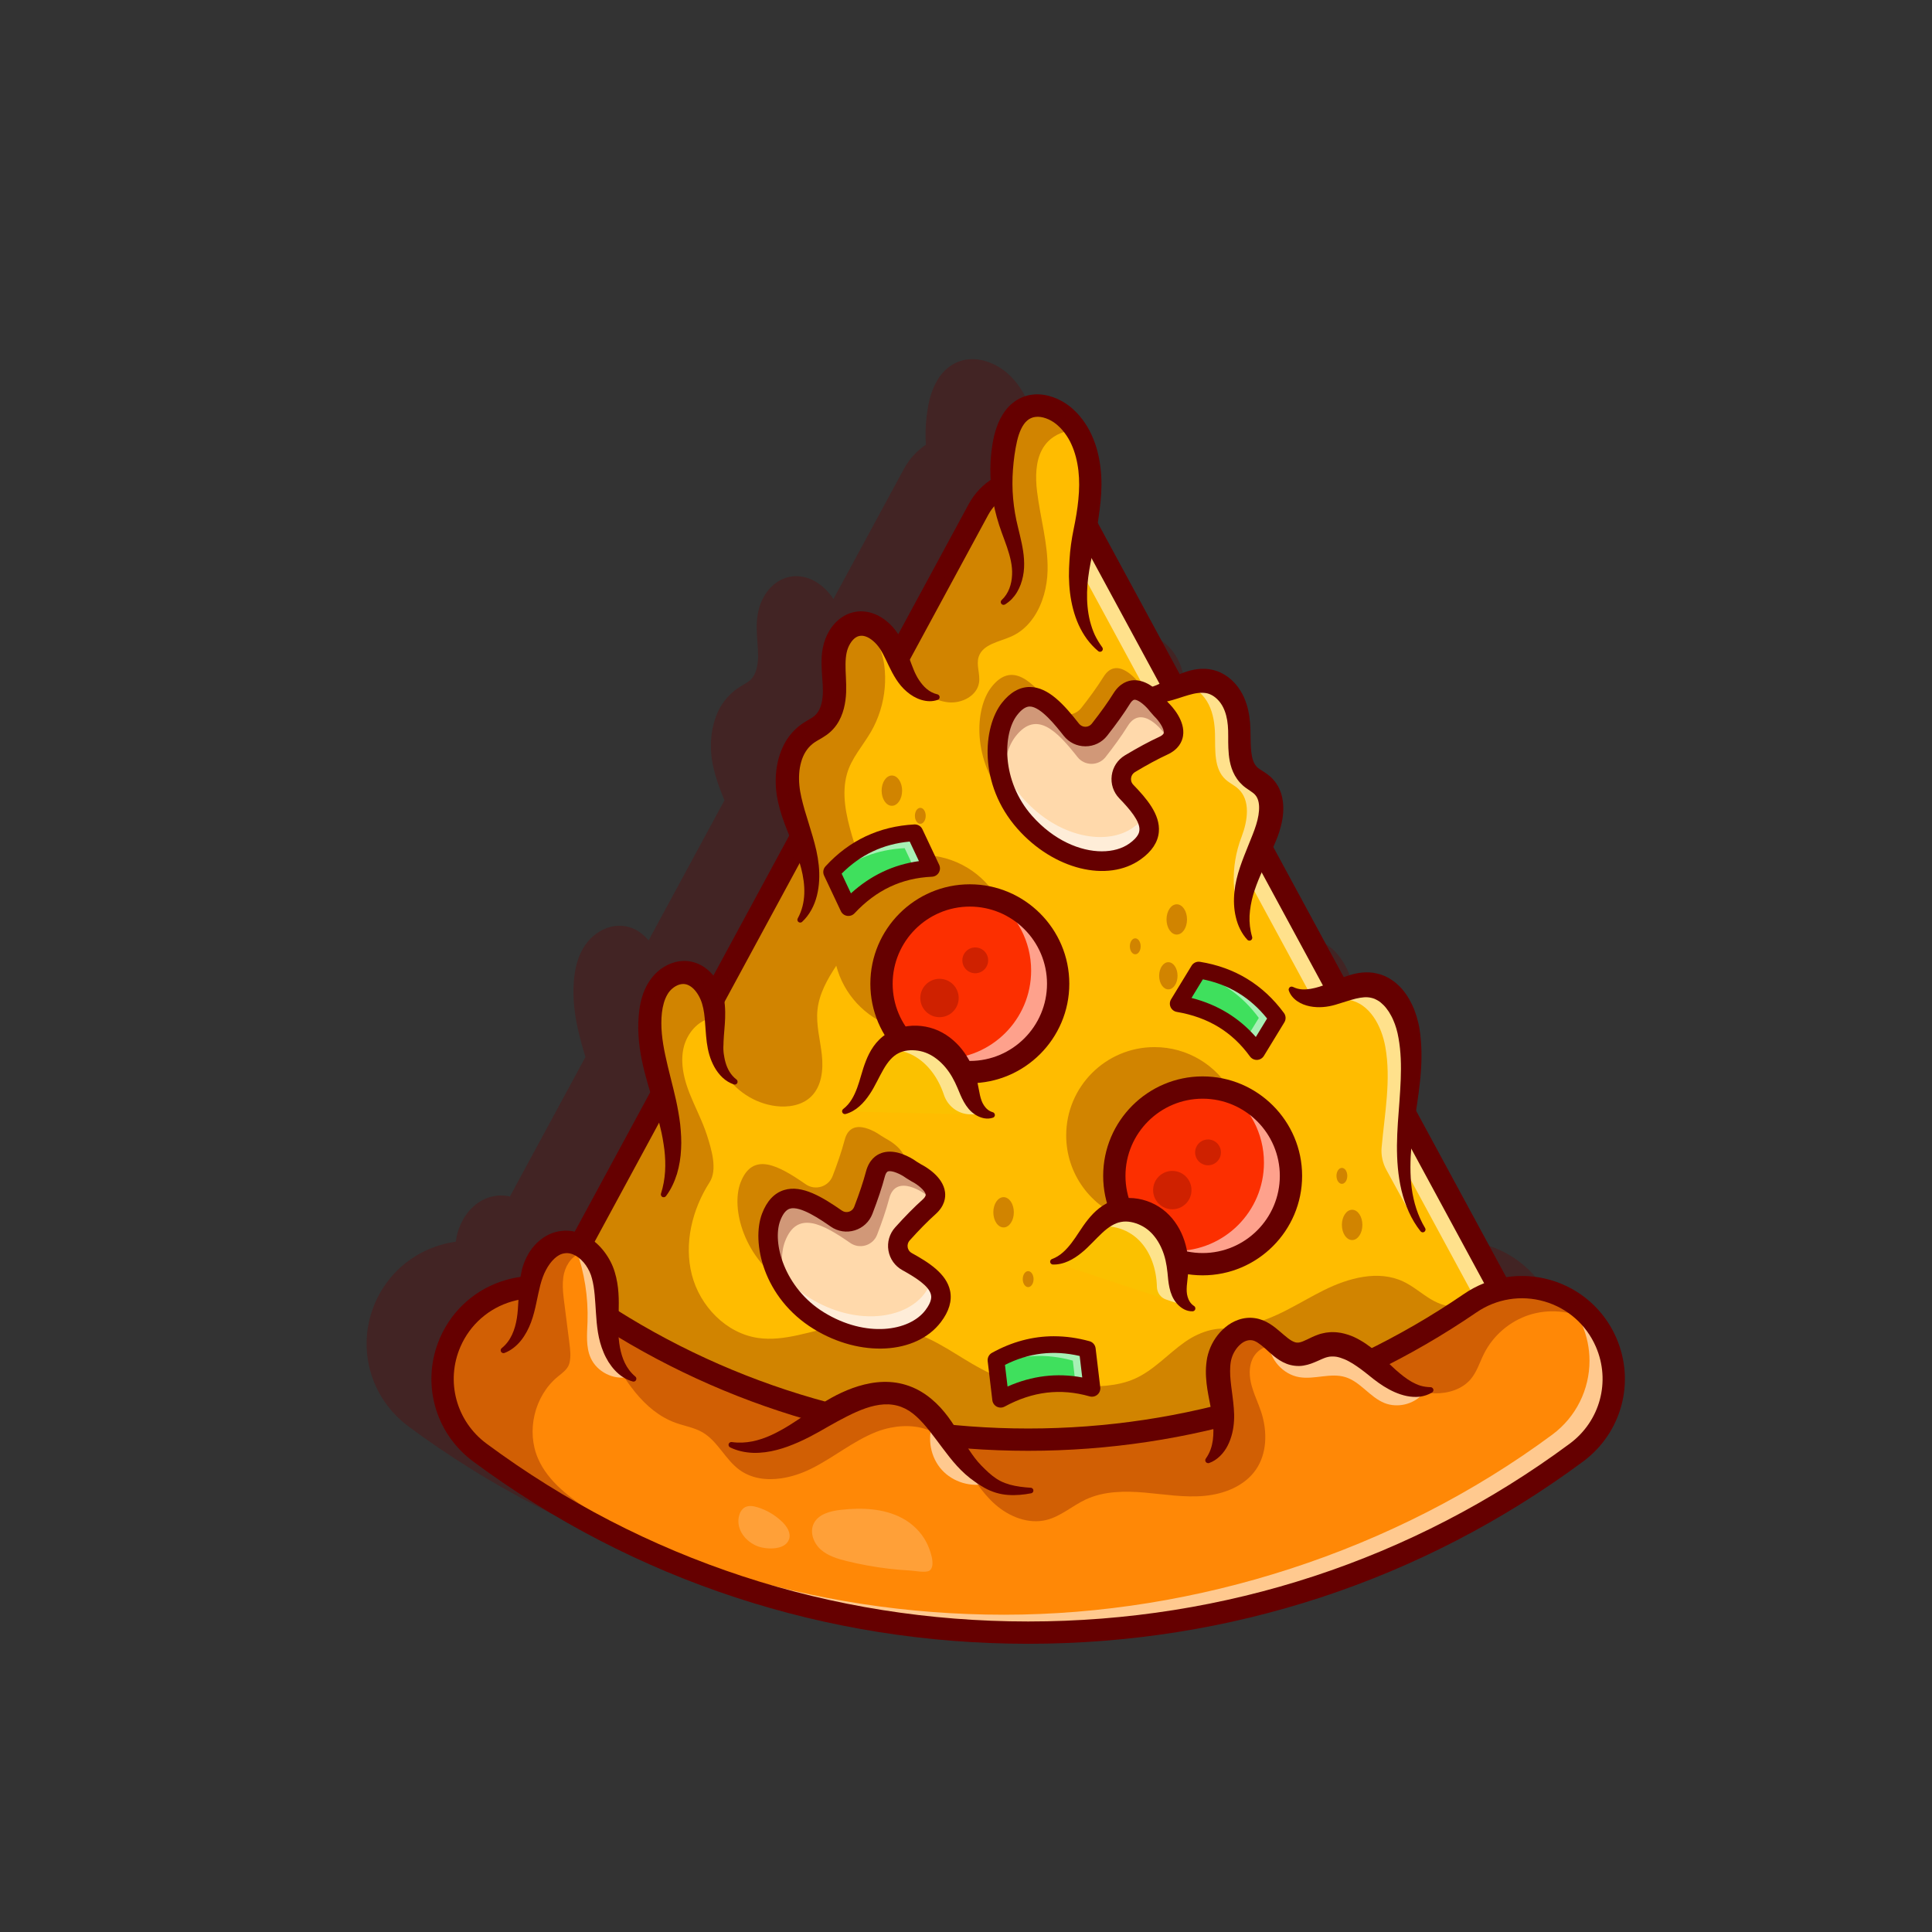 <?xml version="1.0" encoding="UTF-8"?>
<svg xmlns="http://www.w3.org/2000/svg" version="1.1" viewBox="0 0 4000 4000">
  <rect x="0" y="0" width="4000" height="4000" fill="#333333" stroke="none"/>
  <defs>
    <style>
      .cls-1 {
        fill: #ffd9ab;
      }

      .cls-2 {
        fill: #650000;
      }

      .cls-3 {
        opacity: .3;
      }

      .cls-4 {
        fill: #3fe05d;
      }

      .cls-5 {
        fill: #fff;
      }

      .cls-6 {
        fill: #fbc100;
      }

      .cls-7 {
        opacity: .55;
      }

      .cls-8 {
        fill: #02daff;
      }

      .cls-9 {
        fill: #fefefd;
      }

      .cls-10 {
        opacity: .2;
      }

      .cls-11 {
        display: none;
      }

      .cls-12 {
        fill: #ff8806;
      }

      .cls-13 {
        fill: #fc2f00;
      }

      .cls-14 {
        fill: #ffbc00;
      }
    </style>
  </defs>
  <!-- Generator: Adobe Illustrator 28.7.0, SVG Export Plug-In . SVG Version: 1.2.0 Build 4)  -->
  <g>
    <g id="Layer_1">
      <g>
        <g class="cls-11">
          <rect class="cls-8" width="4000" height="4000"/>
        </g>
        <g>
          <g class="cls-3">
            <path class="cls-2" d="M845.76,2953.3c333.35,246.76,730.57,377.19,1148.74,377.19s815.39-130.43,1148.73-377.19c80.3-59.44,108.67-164.79,68.98-256.21-25.38-58.45-75.05-102.1-136.27-119.74-30.23-8.71-61.44-10.52-91.63-5.84l-186.64-344.67c.79-5.27,1.58-10.54,2.34-15.84,4.36-30.14,8.41-60.95,8.8-92.8.21-15.9-.44-32.02-2.34-48.2-.96-7.94-2.12-16.47-4.17-24.8-1.89-8.34-4.35-16.59-7.43-24.73-2.93-8.17-6.85-16.15-11.13-24.04-4.66-7.77-9.71-15.47-16.14-22.59-12.53-14.14-30.38-26.68-51.05-31.08-10.16-2.58-20.67-2.8-30.35-1.94-9.74.85-18.73,3-26.99,5.6-3.91,1.2-7.65,2.52-11.29,3.87l-145.92-269.47c.99-2.28,2.03-4.47,3.02-6.78,1.63-3.82,3.22-7.69,4.79-11.61,1.56-4.03,3.24-8.31,4.55-12.61,5.34-17.22,9.46-35.55,8.2-56.07-.64-10.19-2.64-21-7.2-31.56-4.49-10.56-11.81-20.48-20.67-28.12-8.93-7.42-16.71-11.34-21.42-14.76-2.5-1.65-3.8-2.99-5.44-4.58-1.51-1.6-2.89-3.37-4.13-5.4-4.96-8.06-7.51-21.02-8.17-35.54-.82-14.62-.17-30.56-1.45-48.71-1.45-17.72-4.75-36.47-12.96-54.6-8.35-18.25-21.41-35.13-40.25-46.53-9.22-5.75-20.47-9.67-31.39-11.22-11-1.69-21.79-.78-31.54.97-9.81,1.73-18.66,4.9-26.86,8.1-.98.38-1.88.82-2.84,1.22l-169.61-313.22c2.17-14.52,4.29-29.25,5.77-44.3,2.23-22.25,2.71-45.77,0-68.88-2.67-23.16-8.25-46.51-18.41-68.71-4.94-11.12-11.36-21.81-18.82-31.81-7.45-10.15-16.15-19.02-26.27-27.31-10.34-8.1-21.79-14.71-34.54-19.19-12.68-4.44-26.82-7.11-41.69-5.53-14.8,1.31-29.97,7.56-41.49,16.94-11.85,9.28-20.13,21.08-26.15,32.68-12.07,23.52-15.99,47.29-18.72,69.5-2.18,19.15-2.52,38.46-1.39,57.62-18.62,12.39-34.31,29.38-45.6,50.24l-145.87,269.38c-2.02-3.14-4.17-6.28-6.45-9.2-7.35-9.51-16.3-18.01-27.15-24.98-10.84-6.86-24.02-12.29-38.89-13.21-14.74-1.08-30.32,3.23-42.44,11.08-12.24,7.8-21.28,18.22-27.8,29.15-6.52,11.02-10.86,22.66-13.29,34.83-2.41,11.97-2.87,23.13-2.74,33.88.34,21.33,3.02,40.46,2.8,57.09-.07,16.49-3.53,32.18-10.46,42.31-3.67,5.2-6.93,8.38-14.06,12.81l-12.23,7.35c-4.58,2.7-9.75,6.38-14.46,10.3-9.42,7.89-17.43,17.26-23.9,27.27-6.5,10.05-11.13,20.85-14.57,31.73-6.87,21.84-8.98,44.11-7.6,66.01.35,5.48,1.01,10.93,1.79,16.38.84,5.3,1.79,10.51,3,15.62,2.28,10.26,5.14,20.2,8.38,29.81,4.44,13.29,9.47,25.97,14.51,38.31l-157.09,290.09c-5.32-6.51-11.63-12.51-19.2-17.66-9.5-6.41-21.11-10.99-33.14-12.28-12.16-1.36-24.2.56-34.78,4.52-10.62,3.96-19.92,9.88-28.03,16.91-8.09,7.01-14.96,15.71-20.11,24.41-10.47,17.73-15.35,36.69-17.97,54.7-4.86,35.89-1.65,71.37,5.1,104.54,4.68,22.94,10.99,44.85,17.42,66.24l-156.34,288.71c-8.64-1.78-17.79-2.69-26.78-1.53-18.41,1.68-35.54,10.4-48.08,21.68-12.81,11.27-21.69,25.01-27.92,39.33-3,7.12-5.61,14.8-7.15,21.98-.94,4.14-1.7,8.24-2.37,12.31-10.19,1.39-20.35,3.5-30.4,6.39-61.22,17.64-110.89,61.28-136.27,119.74-39.69,91.41-11.32,196.77,68.98,256.21Z"/>
            <path class="cls-2" d="M2186.7,840.68c2.89,1.73,6.12,3.29,9.81,4.56-3.29-1.5-6.52-3.06-9.81-4.56Z"/>
          </g>
          <g>
            <path class="cls-14" d="M1163.43,2658.11l210.16-388.11,39.01-72.01,46.39-85.63,13.79-25.56,4.62-8.48,2.77-5.08,181.36-334.91,170.23-314.37,29.31-54.18,6.69-12.41,163.82-302.48c10.68-19.74,25.62-34.68,42.76-44.89,21.52-12.81,46.57-18.12,70.97-15.93,36.64,3.35,71.9,23.6,92.04,60.82l12.64,23.31,855.51,1579.92c-179.05,118-357.94,203.81-536.64,257.07-469.82,140.1-938.32,55.74-1405.43-257.07Z"/>
            <g class="cls-7">
              <path class="cls-5" d="M2057.66,1022.15c5.25-4.67,10.85-8.71,16.68-12.17,21.52-12.81,46.57-18.12,70.97-15.93,36.64,3.35,71.9,23.6,92.04,60.82l12.64,23.31,855.51,1579.92c-94,61.97-188,115.06-281.94,159.2,76-38.43,152.05-82.75,228.1-132.89l-855.51-1579.92-12.64-23.31c-20.14-37.22-55.4-57.47-92.04-60.82-11.25-1.04-22.68-.4-33.81,1.79Z"/>
            </g>
            <path class="cls-2" d="M2128.69,970.49c52.24,0,98.29,27.43,123.16,73.37l868.18,1603.25c6.07,11.21,1.9,25.22-9.31,31.29-11.2,6.06-25.21,1.9-31.29-9.31l-868.18-1603.25c-16.67-30.8-47.54-49.19-82.57-49.19s-65.89,18.39-82.57,49.19l-868.18,1603.25c-6.07,11.21-20.07,15.36-31.29,9.31-11.21-6.07-15.38-20.08-9.31-31.29l868.18-1603.25c24.88-45.94,70.92-73.37,123.16-73.37Z"/>
            <path class="cls-12" d="M932.15,2779.06c30.06-69.13,95.15-110.16,163.88-113.96,23.25-1.27,46.85,1.73,69.71,9.35,16.5,5.42,32.54,13.27,47.72,23.66,14.54,9.93,29.26,19.68,44.14,29.14,3.81,2.42,7.67,4.85,11.54,7.27,135.78,85,285.06,150.43,443.86,192.44,43.1,11.37,86.96,21.06,131.39,28.91,31.28,5.48,62.84,10.16,94.75,13.85,5.54.64,11.08,1.27,16.68,1.85,1.67.17,3.4.35,5.14.52,6.06.63,12.18,1.21,18.29,1.79,49.16,4.5,99.02,6.81,149.45,6.81,139.41,0,274.67-17.6,403.81-50.66,24.76-6.35,49.28-13.21,73.57-20.72,79.4-24.41,156.26-54.76,230.01-90.54,72.48-35.14,141.89-75.53,207.85-120.66,98.44-67.4,233.82-28.45,281.31,80.96,10.62,24.41,15.7,50.03,15.7,75.42,0,58.92-27.52,116.22-77.27,153.03-326.78,241.95-720.83,372.65-1134.97,372.65-251.42,0-495.44-48.18-721.47-140.16-146.34-59.55-285.11-137.45-413.5-232.49-71.15-52.63-96.83-147.26-61.57-228.45Z"/>
            <g class="cls-7">
              <path class="cls-5" d="M981.95,2997.98c319.04,224.29,698.62,345.12,1096.71,345.12s808.2-130.76,1135.03-372.71c49.74-36.76,77.21-94.11,77.21-152.97,0-25.39-5.08-51.07-15.7-75.48-9.35-21.52-22.1-40.33-37.39-56.15,37.51,19.1,69.01,50.89,87.42,93.25,10.62,24.41,15.7,50.03,15.7,75.42,0,58.92-27.52,116.22-77.27,153.03-326.78,241.95-720.83,372.65-1134.97,372.65s-808.2-130.7-1134.97-372.65c-4.1-3-8.02-6.17-11.77-9.52Z"/>
            </g>
            <path class="cls-2" d="M1106.39,2641.75c42.4,0,84.2,12.71,120.11,37.29,266.28,182.22,578.25,278.54,902.19,278.54s635.91-96.32,902.19-278.54c52.65-36.03,117.96-46.57,179.25-28.91,61.22,17.64,110.89,61.28,136.27,119.74,39.69,91.41,11.32,196.77-68.98,256.21-333.34,246.76-730.57,377.19-1148.73,377.19s-815.39-130.43-1148.73-377.19c-80.3-59.44-108.67-164.8-68.98-256.21,25.38-58.45,75.04-102.09,136.27-119.74,19.48-5.61,39.37-8.38,59.14-8.38ZM2128.69,3003.74c-333.29,0-654.27-99.11-928.27-286.61-41.24-28.22-92.41-36.47-140.4-22.65-47.94,13.81-86.83,47.99-106.7,93.76h0c-31.08,71.59-8.84,154.13,54.1,200.72,325.34,240.83,713.07,368.13,1121.27,368.13s795.93-127.3,1121.27-368.13c62.93-46.59,85.19-129.13,54.1-200.72-19.87-45.77-58.77-79.95-106.71-93.76-47.98-13.83-99.16-5.57-140.4,22.65-273.99,187.5-594.98,286.61-928.27,286.61Z"/>
            <path class="cls-12" d="M1513.34,2991.12c61.97,19.45,126.02-17.71,180.84-52.57,6.12-3.87,12.41-7.79,18.81-11.6,50.72-30.35,108.83-55.86,162.67-35.26,33.18,12.64,57.65,40.85,78.07,69.99.58.75,1.15,1.56,1.67,2.31,1.85,2.65,3.69,5.37,5.54,8.08,18.64,27.47,36.47,56.09,61.8,77.55,27.81,23.54,50.14,40.51,111.71,36.3-184.13,66.65-357.19,62.2-517.31-25.1-35.26-19.16-69.82-42.35-103.81-69.71Z"/>
            <g class="cls-7">
              <path class="cls-5" d="M1931.29,2946.76c-11.93,32.27-4.47,70.9,18.62,96.41s60.79,36.77,94.09,28.1c-34.59-44.78-74.24-83-112.7-124.51Z"/>
            </g>
            <path class="cls-2" d="M2134.85,3091.7c-15.3,2.96-31.15,4.58-47.62,3.41-16.42-.97-33.65-6.13-48.52-14.42-7.42-4.1-14.33-8.72-20.75-13.29-6.23-4.3-13.17-9.64-19.33-15.19-12.45-11.14-23.32-23.41-33.11-35.85-9.75-12.44-18.97-24.76-27.76-36.57-8.85-11.69-17.4-22.88-26.51-32.97-9.05-10.09-18.56-19.05-28.95-25.75-10.36-6.59-21.59-10.93-33.66-12.64-24.12-3.66-50.44,3.64-75.75,14.87-12.73,5.62-25.39,12.18-38.16,19.06l-19.19,10.69-19.74,11.27c-13.55,7.55-27.49,14.91-42.09,21.33-14.57,6.44-29.68,12.29-45.54,16.3-15.77,4.17-32.35,6.46-48.94,5.99-16.56-.58-33.1-4.16-47.61-11.31-2.89-1.43-4.08-4.93-2.65-7.82,1.14-2.32,3.62-3.54,6.04-3.2h.07c29.14,4.12,56.65-2.89,82.32-14.68,25.75-11.88,49.96-28.04,74.41-45.04l9.21-6.44,9.64-6.55c6.49-4.38,13.09-8.64,19.95-12.66,13.6-8.19,27.95-15.65,43.18-21.93,15.21-6.31,31.35-11.4,48.41-14.49,17.02-3.08,35.15-3.89,53.23-1.14,18.01,2.76,35.82,9.16,51.37,18.41,15.53,9.24,28.87,20.75,40.27,33.09,11.35,12.4,21.02,25.62,29.36,38.96,8.46,13.2,15.75,26.39,23.58,38.74,7.84,12.29,15.63,24.13,24.61,34.56,4.53,5.25,9.07,9.89,14.58,15.23,5.26,5.14,10.4,9.83,15.73,13.99,5.33,4.13,10.8,7.83,16.76,10.84,5.92,3.08,12.4,5.29,19.12,7.29,13.54,3.7,28.28,5.52,43.27,6.43h.03c3.21.19,5.65,2.95,5.45,6.15-.16,2.71-2.16,4.87-4.7,5.36Z"/>
            <path class="cls-12" d="M2532.5,2930.01c-.12-1.85-.35-3.75-.52-5.6-3.92-36.53-14.83-73.23-8.19-109.29,6.64-36.12,40.22-71.38,75.76-62.32,16.1,4.1,28.97,16.1,41.89,27.47,13.62,12,27.29,23.31,44.84,23.72,19.73.4,36.64-13.56,55.68-18.64,33.64-8.89,66.13,10.56,94.11,33.41,5.6,4.5,11.02,9.23,16.21,13.85,31.22,27.81,70.92,57.24,110.85,44.89l-343.91,109-119.22,37.8c28.45-20.08,35.2-59.15,32.49-94.29Z"/>
            <g class="cls-7">
              <path class="cls-5" d="M2626.86,2780.93c1.98,33.96,29.59,64.72,63.15,70.34,31.52,5.28,64.72-9.49,95.28-.15,31.19,9.52,50.81,41.5,81.07,53.67,26.79,10.78,59.96,2.99,79.15-18.59-37.71-14.13-71.35-33.45-102.72-58.7-11.13-8.96-21.89-18.64-34.67-25.03-27.68-13.85-60.43-10.39-91.27-7.67-30.83,2.72-64.48,3.7-89.98-13.85Z"/>
            </g>
            <path class="cls-2" d="M2496.69,3019.59c8.59-12.23,12.49-24.67,14.34-37.69,1.7-13.03,1.51-26.44.06-39.96-.73-6.86-1.67-13.23-2.97-20.47l-4.23-21.93c-2.93-15.03-5.93-31.06-6.92-48.34-.54-8.65-.44-17.61.45-26.73.41-4.56,1.15-9.16,1.96-13.75,1.13-4.93,2.35-9.88,4.09-14.53,6.7-18.74,17.83-35.1,33.36-48.19,7.73-6.53,16.92-12.05,27.41-15.63,10.42-3.64,22.31-5.02,33.77-3.3,11.55,1.61,22.02,6.14,30.34,11.36,8.42,5.21,15.26,10.92,21.45,16.2,6.19,5.23,11.76,10.23,16.88,14.1,5.11,3.91,9.8,6.65,13.59,7.88.97.46,1.86.56,2.71.72.43.08.86.23,1.28.3.42-.01.83-.01,1.24.01,1.64.3,3.15-.01,5.1-.33,3.83-.73,9.12-2.87,15.58-6.02,6.44-3.08,14.08-7.07,23.65-10.37,4.83-1.73,10.15-2.79,15.35-3.82,5.25-.63,10.62-1.34,15.84-1.01,5.31-.03,10.37.78,15.47,1.51,4.9,1.08,9.87,2.13,14.42,3.75,9.31,2.94,17.74,7.1,25.48,11.6,15.66,8.94,28.7,19.69,40.76,30.6,6.09,5.49,11.77,11.08,16.91,16.04,5.31,5.06,10.55,9.97,15.84,14.74,10.63,9.38,21.37,18.03,32.9,24.63,5.78,3.14,11.73,6.02,18.11,7.95,6.37,1.85,13.13,2.9,20.57,3.11h.5c3.28.11,5.86,2.84,5.76,6.12-.06,2.08-1.22,3.9-2.87,4.91-7.42,4.47-16.1,7.42-25.17,8.63-9.05,1.05-18.25.41-27.09-1.33-17.68-3.64-33.51-11.36-47.72-20.2-7.04-4.5-13.87-9.21-20.25-14.22l-18.02-14.35c-5.79-4.45-11.47-8.85-17.24-12.7-5.74-3.94-11.42-7.61-17.13-10.55-5.68-3.12-11.38-5.38-16.77-7.13-2.72-1-5.35-1.42-7.97-2.07-2.55-.25-5.12-.77-7.55-.66-2.49-.21-4.82.22-7.22.33-2.35.53-4.67.76-7.13,1.61-5.08,1.6-11.29,4.53-18.87,7.86-7.53,3.25-16.62,7.2-28.05,9.03-11.46,1.99-24.61.33-35.15-3.83-10.69-4.17-19.03-10.07-26.04-15.65-7.03-5.66-12.77-11.17-18.26-16.03-10.94-9.74-20.41-16.38-27.82-16.97-3.81-.47-7.65-.04-11.77,1.42-4.09,1.46-8.34,4.12-12.24,7.71-7.88,7.03-14.29,17.39-17.41,27.89-.88,2.63-1.31,5.22-1.85,7.82-.41,3.03-.86,6.05-1.05,9.19-.43,6.26-.36,12.76-.07,19.52.8,13.55,2.91,28.02,4.89,43.44.96,7.72,1.91,15.67,2.54,23.87.72,8.06.95,17.1.44,25.67-.93,17.3-4.79,34.99-12.94,51.24-8.06,16.14-21.96,30.63-38.61,36.43-3.13,1.09-6.55-.56-7.64-3.69-.66-1.88-.32-3.87.73-5.39l.23-.34Z"/>
            <path class="cls-12" d="M1041.67,2796.14c26.31-14.37,39.82-44.72,45.87-74.09,3.87-18.75,5.42-38.03,8.48-56.95,1.67-10.68,3.81-21.29,7.16-31.56,9.17-28.56,30.01-56.26,59.55-61.51,9.81-1.73,19.33-.81,28.39,2.19,26.77,8.77,48.7,35.49,57.41,63.7,8.77,28.74,8.25,59.15,9.06,89.33.17,9.46.58,18.87,1.38,28.27,3.46,39.3,18.35,82.11,53.72,99.6l-134.91-29.37-136.12-29.6Z"/>
            <g class="cls-7">
              <path class="cls-5" d="M1192.89,2586.75c17.13,47.66,25.16,98.58,23.52,149.21-.83,25.63-3.89,52.52,6.73,75.86,12.91,28.38,46.73,45.52,77.25,39.16-24.85-21.92-37.38-54.39-41.8-87.22-4.42-32.84-1.71-66.15-1.17-99.28.31-19.27-.82-40.44-13.83-54.66-12.13-13.25-32.96-20.21-50.69-23.06Z"/>
            </g>
            <path class="cls-2" d="M1310.17,2860.26c-13.83-3.69-26.89-12.14-36.94-23-5.15-5.4-9.43-11.41-13.5-17.58-3.75-6.28-7.27-12.78-10-19.5-5.75-13.4-9.38-27.38-11.73-41.54-2.23-13.88-3.35-27.38-4.14-40.42-1.77-26-2.56-50.09-8.2-71-2.4-9.91-6.87-19.05-12.61-27.51-5.79-8.32-13.16-15.33-20.97-19.88-7.86-4.4-15.89-6.29-23.35-4.95-7.58.95-14.6,5-21.18,11.16-6.54,6.14-12.51,14.39-17.29,23.56-2.55,4.63-4.46,9.18-6.46,14.52-1.96,5.26-3.66,10.82-5.18,16.61-2.99,11.58-5.43,24.11-8.24,37.07-2.71,12.98-5.99,26.43-10.93,39.89-5,13.29-11.68,26.22-20.73,37.59-9.05,11.31-20.88,20.89-34.29,25.91-3.02,1.13-6.37-.4-7.5-3.42-.9-2.42-.1-5.05,1.8-6.58l.17-.13c18.92-15.17,27.27-38.14,31.16-61.48,1.92-11.63,2.53-23.96,3.27-36.73.65-12.8,1.12-26.12,2.97-40.09.89-6.98,2.07-14.11,3.72-21.33,1.54-7.17,4.15-14.85,7.15-21.98,6.23-14.32,15.11-28.05,27.92-39.33,6.34-5.65,13.67-10.61,21.81-14.45,8.15-3.83,17.14-6.35,26.27-7.23,9.13-1.17,18.43-.23,27.19,1.61,8.79,2.01,16.88,5.4,24.39,9.41,14.72,8.42,26.78,19.52,36.37,32.11,9.5,12.55,17.17,26.88,21.65,42.07,8.96,29.24,8.75,57.82,8.14,83.62-.22,12.94-.8,25.46-.64,37.47.19,11.69,1.05,23.46,3.23,34.84,4.27,22.81,12.88,44.42,31.77,60.34l.2.17c2.49,2.09,2.8,5.8.71,8.29-1.51,1.8-3.88,2.46-6.01,1.89Z"/>
            <path class="cls-14" d="M1346.46,2098.85c2.14-21,7.68-42.24,20.37-59.09,12.69-16.85,33.58-28.51,54.53-26.02,13.73,1.62,25.39,8.83,34.56,19.04,10.62,11.83,17.89,27.58,21.06,43.22.17.75.29,1.56.4,2.31,5.25,28.45,1.38,57.88,3.81,86.73,2.48,29.66,14.25,61.68,40.85,75.01l-62.49,98.38-85.92,135.37c29.6-56.55,20.31-125.27,4.38-187.13-1.44-5.54-2.89-11.14-4.44-16.68-15.23-56.38-33.01-113.33-27.12-171.15Z"/>
            <path class="cls-2" d="M1368.52,2471.14c9.64-30.17,10.51-60.73,7-90.96-1.98-15.11-4.5-30.21-8.28-45.22-3.43-15.07-7.67-30.02-12.33-45.1-9.09-30.4-19.26-61.59-26.04-94.84-6.77-33.17-9.91-68.64-5.14-104.54,2.51-18.03,7.43-37.01,17.98-54.71,5.21-8.67,12.02-17.39,20.1-24.45,8.07-7.09,17.45-12.93,28.07-16.86,5.33-1.93,10.94-3.44,16.78-4.27,5.87-.77,11.94-.89,17.99-.25,12.03,1.3,23.64,5.88,33.14,12.28,19.18,13.02,30.53,31.41,37.02,50.23,3.22,9.43,5.23,19.66,5.91,28.73.81,9.26.86,18.21.59,26.82-.6,17.23-2.67,33.09-3.26,48.23-.4,7.65-.44,14.71.25,21.96.59,7.21,1.74,14.37,3.75,21.21,3.85,13.73,10.82,26.4,22.58,35.47l.2.16c2.55,1.97,3.02,5.63,1.06,8.18-1.55,2.01-4.15,2.72-6.43,1.98-8.58-2.8-16.65-7.79-23.43-14.1-6.77-6.34-12.38-13.83-16.86-21.81-4.43-8.01-7.91-16.46-10.49-25.11-2.54-8.62-4.21-17.71-5.37-26.23-2.17-17.2-2.76-33.73-4.17-48.87-1.35-15.15-4-29.03-8.79-39.88-4.85-11.32-12.25-21.23-19.95-26.54-7.74-5.25-15.24-6.94-24.71-3.91-4.61,1.57-9.31,4.23-13.47,7.73-4.2,3.52-7.67,7.56-10.64,12.85-5.95,10.28-9.48,23.27-11.15,37.24-3.24,28.51.56,58.33,7.01,88.4,6.36,30.17,15.1,61,22.3,93.24,3.5,16.25,6.5,32.88,8.54,49.72,1.68,16.9,2.89,34.03,1.82,51.29-.81,17.22-3.52,34.53-8.49,51.17-5.16,16.57-12.52,32.52-22.87,46.11-1.96,2.57-5.63,3.07-8.2,1.11-2.02-1.54-2.75-4.17-2.02-6.46Z"/>
            <path class="cls-6" d="M1656.21,1904.9l12.7-20.54c-3.35,7.27-7.56,14.14-12.7,20.54Z"/>
            <path class="cls-14" d="M1671.91,1518.87c9.98-7.1,21.52-11.94,30.76-20.02,19.74-17.25,25.27-45.64,25.22-71.78-.12-26.14-4.62-52.57-.17-78.36,4.5-25.74,21.18-51.99,46.86-56.95.75-.12,1.44-.29,2.19-.35,25.74-3.75,50.38,15.18,64.4,37.39,8.14,12.87,13.97,26.95,19.91,40.97,4.67,10.91,9.41,21.75,15.41,31.91,13.67,23.31,37.62,44.09,64.51,41.55l-177.03,287.02-95.04,154.13c15.35-33.24,13.16-74.27,3.58-110.56-3.12-11.94-6.92-23.77-10.96-35.49-10.96-31.56-23.54-62.67-29.03-95.56-7.44-45.07,2.08-97.46,39.41-123.89Z"/>
            <path class="cls-2" d="M1651.73,1901.3c17.74-32.46,15.83-69.28,7.02-103.59-2.18-8.68-4.8-17-8.01-25.63-3.12-8.59-6.4-17.26-9.97-25.98-7.15-17.42-14.79-35.41-21.2-54.6-3.24-9.61-6.09-19.55-8.38-29.81-1.21-5.11-2.16-10.33-3-15.62-.78-5.44-1.44-10.89-1.79-16.38-1.35-21.9.69-44.19,7.65-66,3.51-10.85,8.13-21.63,14.57-31.71,6.42-10.05,14.44-19.42,23.89-27.27,4.72-3.91,9.89-7.57,14.48-10.26l12.25-7.32c7.16-4.39,10.46-7.61,14.09-12.85,6.89-10.21,10.26-25.9,10.36-42.38.22-16.64-2.46-35.76-2.8-57.09-.12-10.75.33-21.91,2.74-33.88,2.43-12.17,6.77-23.81,13.29-34.83,6.52-10.93,15.55-21.35,27.8-29.15,12.13-7.85,27.71-12.16,42.44-11.08,14.87.92,28.05,6.35,38.89,13.21,10.85,6.97,19.8,15.46,27.15,24.98,3.64,4.67,7.16,9.92,9.89,14.79,2.83,4.89,5.3,9.79,7.54,14.63,4.53,9.68,8.14,19.05,11.46,27.99,3.31,8.92,6.32,17.38,9.62,25.26,1.73,3.98,3.19,7.65,5.12,11.13,1.77,3.6,3.87,7.04,6.08,10.39,9.06,13.3,20.18,25.02,37.51,29.23l.5.12c3.19.77,5.14,3.99,4.37,7.17-.49,2.01-1.98,3.54-3.78,4.19-5.25,1.87-11.02,2.86-16.87,2.81-5.83-.03-11.67-1.13-17.29-2.79-11.2-3.47-21.36-9.55-29.96-17-4.41-3.66-8.32-7.8-12.06-12.1-3.71-4.35-7.03-9.08-9.95-13.54-5.85-9.11-10.59-18.33-14.84-27.14-4.26-8.79-8.04-17.24-12.09-24.83-2.02-3.82-4.1-7.42-6.29-10.76-2.18-3.43-4.24-6.06-6.67-8.89-4.79-5.46-10.22-10.17-15.71-13.47-5.51-3.24-10.89-4.93-15.36-4.99-4.51-.05-8.47.86-12.52,3.49-4.07,2.55-8.16,6.98-11.52,12.53-3.41,5.5-6.07,12.14-7.49,18.85-1.5,6.92-2.18,15.12-2.3,23.64-.31,17.24,1.98,36.54,1.26,58.49-.43,11.01-1.82,22.27-4.74,33.72-2.98,11.41-7.66,23.13-15.19,33.93-3.82,5.35-8.22,10.46-13.31,14.92-5.08,4.53-10.29,7.99-15,10.89l-12.63,7.43c-3.76,2.16-6.41,4.15-9.15,6.36-10.84,8.77-18.86,21.75-23.03,36.97-4.42,15.09-5.35,31.93-3.76,48.43.34,4.14.94,8.24,1.6,12.34.81,4.2,1.57,8.47,2.54,12.76,1.93,8.55,4.25,17.2,6.75,26,5.17,17.6,11.18,35.7,16.61,54.73,2.71,9.51,5.41,19.18,7.63,29.11,2.17,9.88,3.93,20.37,5,30.69,2.08,20.73,1.34,42.09-3.8,62.69-5.06,20.52-15.42,40.29-30.68,54.36-2.37,2.18-6.06,2.03-8.24-.34-1.74-1.89-2-4.61-.83-6.74l.09-.16Z"/>
            <path class="cls-14" d="M2945.85,2545.97c-40.01-56.92-42.92-131.7-36.77-201,6.15-69.3,19.83-139.34,7.61-207.83-7.7-43.15-32.4-89.98-75.62-97.28-29.23-4.93-57.63,9.79-85.76,19.12-28.13,9.34-64.04,11.31-82.51-11.88"/>
            <g class="cls-7">
              <path class="cls-5" d="M2945.83,2545.99c-7.96-11.37-14.48-23.49-19.73-36.06l19.73,36.06Z"/>
            </g>
            <g class="cls-7">
              <path class="cls-5" d="M2769.14,2051.24c21.12-7.79,42.47-15.06,64.28-11.37,43.22,7.27,67.92,54.13,75.59,97.23,12.23,68.49-1.44,138.55-7.62,207.85-4.9,55.45-4.04,114.43,17.02,164.97l-47.89-87.54c-7.85-14.31-11.48-30.64-10.04-46.91,0-.06.06-.17.06-.23,6.17-69.3,19.85-139.35,7.62-207.85-7.67-43.11-32.37-89.96-75.59-97.23-5.77-.98-11.48-1.21-17.14-.81-1.15-5.48-3.17-11.54-6.29-18.12Z"/>
            </g>
            <path class="cls-2" d="M2941.13,2549.29c-19.58-24.54-32.12-54.36-39.54-84.84-7.25-30.63-9.49-62.08-9.34-93.09.3-31.12,2.93-61.63,5.2-91.61,2.14-29.96,3.92-59.49,2.63-88.17-.67-14.33-2.11-28.44-4.57-42.19-1.3-7-2.53-13.44-4.49-19.7-1.82-6.32-4.07-12.48-6.7-18.34-2.51-5.95-5.69-11.37-8.88-16.62-3.42-4.99-6.94-9.84-10.91-13.73-3.96-3.85-7.94-7.46-12.26-9.76-1.03-.72-2.1-1.28-3.21-1.71-1.09-.48-2.11-1.14-3.21-1.55-2.23-.71-4.37-1.69-6.69-2.03-4.51-1.12-9.32-1.49-14.68-1.19-5.34.36-11.21,1.35-17.5,2.82-12.57,3.1-26.55,8.07-42.17,12.65-16.5,4.82-34.75,6.85-52.98,3.22-9.08-1.84-18.26-5.21-26.23-10.76-7.92-5.52-14.49-13.3-17.29-22-1.04-3.23.73-6.7,3.96-7.74,1.56-.5,3.17-.35,4.54.3l.52.25c6.61,3.18,12.66,4.55,18.65,4.89,5.96.36,11.86-.13,17.85-1.15,12.03-2.09,24.02-5.99,36.07-10.92,13.01-5.15,26.94-12.03,43.51-17.13,8.26-2.61,17.26-4.75,26.99-5.6,9.69-.86,20.19-.64,30.35,1.94,20.66,4.41,38.52,16.94,51.05,31.08,6.43,7.12,11.48,14.82,16.14,22.59,4.28,7.89,8.2,15.87,11.13,24.04,3.08,8.14,5.54,16.39,7.43,24.72,2.05,8.33,3.21,16.86,4.17,24.8,1.9,16.18,2.55,32.3,2.34,48.2-.38,31.84-4.44,62.66-8.8,92.8-4.3,30.14-9.34,59.68-12,89-2.62,29.35-3.08,58.77.63,87.68,3.8,28.85,12.61,57,27.74,82.19l.03.05c1.64,2.74.76,6.29-1.98,7.93-2.51,1.51-5.72.88-7.5-1.35Z"/>
            <path class="cls-14" d="M2587.47,1942.7c-19.55-32.76-18.39-74.25-8.24-111.02,10.15-36.77,28.41-70.73,41.9-106.42,12.45-32.91,18.79-75.16-7.14-98.95-7.96-7.3-18.13-11.84-26.12-19.11-24.56-22.33-21.2-60.79-21.98-93.97-.5-21.14-3.61-42.65-13.1-61.55-9.48-18.9-26.05-35-46.54-40.24-28.16-7.2-56.82,6.57-83.81,17.36-26.99,10.78-60.08,18.1-83.23.53"/>
            <g class="cls-7">
              <path class="cls-5" d="M2587.49,1942.7c-3-4.96-5.48-10.16-7.5-15.52l7.5,15.52Z"/>
            </g>
            <g class="cls-7">
              <path class="cls-5" d="M2455.87,1418.18c-1.38-.35-2.71-.64-4.1-.92,18-6.35,36.3-10.44,54.47-5.83,20.49,5.25,37.1,21.35,46.57,40.28,9.46,18.87,12.58,40.39,13.1,61.51.75,33.18-2.6,71.67,21.99,94,7.96,7.27,18.12,11.83,26.08,19.1,25.97,23.77,19.62,66.01,7.16,98.96-13.5,35.66-31.74,69.65-41.89,106.41-8.6,31.16-10.73,65.72.75,95.5l-2.36-4.89c-28.69-59.35-30.72-127.75-7.24-189.35.12-.32.25-.65.37-.97,12.46-32.89,18.81-75.13-7.16-98.9-7.96-7.33-18.12-11.89-26.08-19.1-24.58-22.33-21.24-60.82-21.98-94-.52-21.12-3.64-42.64-13.1-61.57-9.52-18.87-26.08-34.97-46.57-40.22Z"/>
            </g>
            <path class="cls-2" d="M2582.52,1945.66c-11.81-12.7-19.85-29.38-23.8-46.68-4.23-17.34-4.77-35.34-2.94-52.8,3.64-35.47,17.22-66.91,28.9-96.3l8.73-21.72c1.39-3.57,2.73-7.14,4.02-10.68,1.23-3.45,2.3-6.67,3.34-10.01,4.17-13.17,6.51-26.71,6.03-38.19-.24-5.73-1.28-10.84-2.93-15.01-1.63-4.22-3.95-7.47-6.99-10.48-3.18-3.07-9.57-6.8-17.77-12.78-4.08-2.9-8.6-7.08-12.43-11.32-3.84-4.32-7.15-9.06-9.93-13.94-5.55-9.79-8.68-19.97-10.58-29.52-1.89-9.59-2.61-18.7-2.98-27.39-.78-17.3.32-33.37-1.1-47.09-1.2-14.05-4.46-27.12-10.01-37.91-5.33-10.53-13.63-19.25-22.35-24.2-4.48-2.46-8.56-4.03-13.45-4.77-4.82-.65-10.18-.89-16.17-.05-12.04,1.37-25.96,6.16-41.14,11.06-7.46,2.36-16.1,5.05-24.85,6.79-8.77,1.74-17.86,2.88-27.21,2.75-9.33-.2-18.99-1.53-28.09-5.03-9.07-3.4-17.49-9.08-23.1-16.49-1.99-2.64-1.47-6.39,1.16-8.38,1.58-1.2,3.57-1.49,5.34-.96l.47.15c14.28,4.41,27.08,2.35,40.15-1.85,6.51-2.16,13.01-4.79,19.47-7.82,6.51-3,12.7-6.33,20.01-10.02,7.17-3.57,14.72-7.23,22.94-10.43,8.2-3.19,17.04-6.36,26.86-8.1,9.75-1.76,20.54-2.66,31.54-.97,10.92,1.55,22.17,5.47,31.39,11.22,18.84,11.4,31.9,28.29,40.25,46.53,8.21,18.13,11.51,36.88,12.96,54.6,1.25,18.15.71,34.1,1.56,48.7.74,14.5,3.12,27.45,8.06,35.54,1.23,2.03,2.61,3.8,4.12,5.4,1.64,1.58,2.93,2.92,5.44,4.57,4.71,3.42,12.49,7.34,21.42,14.76,8.86,7.65,16.18,17.56,20.67,28.12,4.56,10.56,6.56,21.37,7.2,31.56,1.25,20.52-2.86,38.85-8.2,56.07-1.31,4.3-2.99,8.58-4.55,12.61-1.57,3.92-3.16,7.79-4.79,11.61-3.28,7.62-6.54,15.12-9.98,22.4-13.66,29.09-26.8,56.42-34.78,84.03-3.99,13.93-6.51,28.16-7.33,42.61-.65,14.47.93,28.99,5.31,43.87l.07.23c.92,3.12-.87,6.4-4,7.32-2.21.65-4.51-.06-5.98-1.64Z"/>
            <path class="cls-14" d="M2079.64,918.52c5.42-29.2,17.02-60.88,43.85-73.57,26.43-12.52,58.86-1.44,80.96,17.77,9.17,8.02,16.97,17.14,23.54,27.12,23.89,36.3,31.33,83.67,29.03,127.99-1.04,20.25-3.75,40.34-7.04,60.36-5.89,35.78-13.5,71.38-16.39,107.5-4.44,56.38,4.85,117.95,44.32,158.4l-137.45-66.7-63.07-30.58c24.06-17.66,32.31-50.49,29.83-80.15-2.42-29.72-13.68-57.82-21.35-86.61-6.06-22.91-9.93-46.45-11.54-70.05-2.02-30.53-.29-61.34,5.31-91.46Z"/>
            <path class="cls-2" d="M2273.8,1348.12c-8.64-7.18-16.41-15.54-23.25-24.69-6.73-9.22-12.52-19.18-17.28-29.63-9.47-20.93-15-43.42-17.85-66-1.41-11.31-2.05-22.67-2.3-34.04-.12-11.43.41-22.54,1.1-33.67,1.27-22.23,4.36-43.85,8.69-64.67,4.31-20.83,7.84-41.35,9.76-61.56,2.02-20.29,2.33-39.77.09-59.17-2.21-19.27-6.84-38.02-14.51-54.74-3.71-8.44-8.45-16.17-13.75-23.29-2.58-3.64-5.59-6.85-8.52-10.13-3.13-2.98-6.33-6.28-9.5-8.72-12.85-10.29-29.66-16.41-42.61-14.64-3.24.36-6.24,1.12-8.98,2.39-2.79,1.16-5.5,2.78-7.91,4.92-4.93,4.07-9.27,10.21-12.81,17.63-7.26,14.9-10.74,34-13.75,54-2.69,19.78-4.35,39.79-4.25,59.92.05,20.12,1.97,40.29,5.3,60.28,3.23,19.82,9.21,39.98,13.76,61.88,2.29,10.91,4.19,22.19,4.87,33.77.71,11.53.35,23.67-2.11,35.17-2.33,11.55-6.3,22.9-12.48,33.1-3.06,5.1-6.74,9.86-10.82,14.17-4.18,4.26-8.9,7.92-13.86,11.03-2.71,1.7-6.27.88-7.97-1.82-1.5-2.4-1.04-5.47.97-7.32l.19-.17c14.42-13.34,20.59-32.75,21.39-51.92,1-19.28-4.09-38.28-10.62-57.78-3.31-9.74-7.09-19.58-10.81-29.79-3.67-10.17-7.22-20.94-10.22-31.81-6.15-21.71-9.95-44.1-11.93-66.69-2.02-22.59-1.88-45.47.71-68.13,1.32-11.38,3.09-22.38,5.84-34.24,2.97-11.68,6.78-23.55,12.88-35.26,6.02-11.61,14.3-23.41,26.15-32.68,11.52-9.38,26.69-15.62,41.49-16.94,14.88-1.58,29.02,1.09,41.7,5.53,12.75,4.49,24.2,11.09,34.54,19.19,5.28,4.14,9.58,8.5,14.14,12.93,4.25,4.64,8.48,9.31,12.13,14.38,7.46,10,13.89,20.68,18.82,31.81,10.16,22.19,15.73,45.54,18.41,68.71,2.71,23.1,2.23,46.63,0,68.88-2.2,22.37-5.8,44.06-8.91,65.35-3.09,21.3-7.72,41.76-11.86,61.97-3.9,20.3-6.67,40.11-7.17,60.26-.5,20.08,1.15,40.18,5.91,59.63,2.56,9.64,5.6,19.24,9.8,28.41,4.32,9.09,9.57,17.8,15.67,26.13l.12.17c1.89,2.58,1.33,6.21-1.25,8.11-2.19,1.61-5.14,1.44-7.14-.22Z"/>
            <g class="cls-3">
              <path class="cls-2" d="M932.15,2779.06c30.06-69.13,95.15-110.16,163.88-113.96,1.67-10.68,3.81-21.29,7.16-31.56,9.17-28.56,30.01-56.26,59.55-61.51,9.81-1.73,19.33-.81,28.39,2.19,5.65,5.89,10.96,12.12,15.93,18.58-19.91,4.33-34.1,23.14-39.07,42.93-3.12,12.64-3.23,25.68-2.25,38.72.58,7.39,1.5,14.77,2.42,22.1,3.52,27.76,7.1,55.51,10.62,83.32,1.73,13.62,3.46,27.58.52,41.03-.35,1.67-.87,3.29-1.5,4.85-4.27,10.56-14.25,17.31-23.54,24.99-47.89,39.76-65.09,112.23-40.22,169.24,21.24,48.59,66.88,81.48,111.19,110.5,59.26,38.83,119.97,75.36,182,109.52-146.34-59.55-285.11-137.45-413.5-232.49-71.15-52.63-96.83-147.26-61.57-228.45Z"/>
            </g>
            <g class="cls-3">
              <path class="cls-2" d="M1259.68,2740.39c3.12-2.08,6.29-4.04,9.46-5.89,135.78,85,285.06,150.43,443.86,192.44,50.72-30.35,108.83-55.86,162.67-35.26,33.18,12.64,57.65,40.85,78.07,69.99.81,3.29,1.5,6.58,2.08,9.87.92,4.96,1.73,9.98,2.31,15.06-5.54-6.75-11.94-12.35-18.98-16.91-26.43-17.43-61.69-20.43-94.75-13.85-10.39,2.02-20.54,4.96-30.12,8.77-48.3,19.04-88.86,53.55-135.37,76.51-19.1,9.41-40.39,16.62-61.74,19.68-30.7,4.44-61.57.4-86.27-17.66-29.6-21.64-45.07-59.61-76.86-77.9-16.91-9.69-36.7-12.75-54.99-19.33-67.51-24.24-107.68-91.86-142.35-154.65-4.21-7.56-3.29-17.25-3.58-25.91-.23-8.71-.69-20.2,6.58-24.99Z"/>
            </g>
            <g class="cls-3">
              <path class="cls-2" d="M2128.69,2980.67c139.41,0,274.67-17.6,403.81-50.66-.12-1.85-.35-3.75-.52-5.6-3.92-36.53-14.83-73.23-8.19-109.29,6.64-36.12,40.22-71.38,75.76-62.32,16.1,4.1,28.97,16.1,41.89,27.47,0,2.65-.29,5.19-.87,7.67-18.52-5.02-38.66,7.44-47.03,24.76-8.43,17.31-7.16,37.85-2.08,56.38,3.75,13.73,9.46,26.89,14.6,40.22,1.79,4.62,3.52,9.29,5.08,13.96,6.58,20.2,9.75,42.07,8.08,63.24-1.56,20.08-7.5,39.53-18.93,56.15-23.43,34.04-65.78,50.66-106.87,54.41-41.14,3.81-82.4-3.23-123.54-6.81-41.14-3.52-84.19-3.23-121.7,14.19-27.99,12.98-51.88,35.14-81.82,42.53-37.05,9.12-76.63-6.58-105.31-31.68-28.74-25.04-48.59-58.45-67.97-91.23-8.89-15-13.1-32.2-13.85-50.2,49.16,4.5,99.02,6.81,149.45,6.81Z"/>
            </g>
            <g class="cls-3">
              <path class="cls-2" d="M2846.25,2815.3c47.36-30.43,91.4-65.91,139.6-95,48.2-29.09,101.9-51.97,158.17-53.62,56.27-1.65,112.99,19.94,144.81,66.38-37.35-19.63-82.65-23.55-122.81-10.62s-74.67,42.53-93.56,80.26c-8.95,17.87-14.72,37.73-27.68,52.95-17.69,20.77-46.41,29.48-73.69,29.08-27.28-.4-53.75-8.74-79.75-17.01-19.33-6.14-36.28-34.15-45.08-52.42Z"/>
            </g>
            <g class="cls-3">
              <path class="cls-2" d="M1373.58,2269.99c-15.23-56.38-33.01-113.33-27.12-171.15,2.14-21,7.68-42.24,20.37-59.09,12.69-16.85,33.58-28.51,54.53-26.02,13.73,1.62,25.39,8.83,34.56,19.04,9.18,16.39,14.77,35.03,16.85,54.01.75,6.92,1.04,13.91.86,20.83-5.14.92-10.04,2.54-14.66,4.73-23.08,10.68-39.53,35.08-44.43,60.59-1.62,8.31-2.19,16.68-1.96,25.04.58,22.56,6.98,45.12,15.35,66.3,9.87,24.99,22.33,48.99,31.62,74.15,1.56,4.04,2.94,8.14,4.27,12.23,9.4,29.78,22.1,70.98,5.25,97.23-36.06,56.26-53.26,126.72-36.64,191.46,16.62,64.74,70.63,120.95,136.76,130.7,55.86,8.19,110.79-15.58,166.53-24.58,63.59-10.21,130.24-.75,188.46,26.89,49.45,23.49,92.61,59.49,143.97,78.42,51.13,18.81,106.87,19.45,161.34,19.91,40.51.29,82.52.35,119.62-16.04,39.47-17.43,68.84-51.47,104.21-76.28,32.14-22.62,76.28-36.87,110.73-20.66-20.25,10.79-35.95,33.93-40.28,57.42-6.64,36.06,4.27,72.76,8.19,109.29.06.4.06.86.11,1.27-190.94,52.16-381.59,67.28-572.07,45.01h-.06c-1.5-2.25-3-4.5-4.56-6.69-.52-.75-1.1-1.56-1.67-2.31-20.43-29.14-44.89-57.36-78.07-69.99-51.36-19.62-106.58,2.65-155.57,31.1-154.36-43.57-308.6-111.77-462.67-204.85-.63-27.12-1.04-54.24-8.89-80.04-7.1-23.02-23.02-45.07-43.22-57.13l168.26-310.79Z"/>
            </g>
            <g class="cls-3">
              <path class="cls-2" d="M1632.5,1642.76c-7.44-45.07,2.08-97.46,39.41-123.89,9.98-7.1,21.52-11.94,30.76-20.02,19.74-17.25,25.27-45.64,25.22-71.78-.12-26.14-4.62-52.57-.17-78.36,4.5-25.74,21.18-51.99,46.86-56.95.75-.12,1.44-.29,2.19-.35,30.87,12.98,49.39,50.89,54.01,85.86,2.02,15.46,2.31,31.16.98,46.68-2.77,31.97-12.46,63.36-28.51,91.11-16.85,29.08-40.74,54.93-49.74,87.36-11.37,41.03-2.19,84.31,10.44,127.81,8.25,28.27,17.95,56.72,24.52,84.71,32.08-27.87,74.03-44.72,119.85-44.72,68.67,0,128.51,37.85,159.67,93.88-18.75-6.69-39.01-10.21-60.07-10.21-100.98,0-182.86,81.94-182.86,182.86,0,32.31,8.43,62.67,23.2,88.98-57.18-19.79-101.44-67.22-116.85-126.31-18.87,28.68-35.43,58.28-38.89,91.29-3.29,31.04,5.66,61.97,9,93.02,3.41,31.04-.23,65.9-22.97,87.31-18.7,17.66-46.68,22.16-72.19,18.98-44.26-5.48-85.29-32.43-107.91-70.8,3.58-48.59-5.25-97.52-18.29-145.99l181.36-334.91c-10.96-31.56-23.54-62.67-29.03-95.56Z"/>
            </g>
            <g class="cls-3">
              <path class="cls-2" d="M1867.76,1357.36l163.82-302.48c10.68-19.74,25.62-34.68,42.76-44.89-2.02-30.53-.29-61.34,5.31-91.46,5.42-29.2,17.02-60.88,43.85-73.57,26.43-12.52,58.86-1.44,80.96,17.77,9.17,8.02,16.97,17.14,23.54,27.12-21.87,1.33-43.45,8.94-58.57,24.58-19.85,20.66-24.99,50.26-24.12,79.63.17,8.02.87,16.1,1.85,23.89,6.69,54.53,22.91,108.25,21.75,163.19-.75,33.58-9.92,68.84-28.45,96.25-11.77,17.54-27.35,31.85-46.97,40.51-25.04,11.08-58.74,15.81-67.22,41.89-5.54,17.14,3.46,35.89.69,53.66-4.21,27.12-35.31,43.16-62.61,40.68-27.35-2.48-51.36-18.23-74.15-33.53-8.48-20.66-15.98-41.78-22.45-63.24Z"/>
            </g>
            <g class="cls-3">
              <path class="cls-2" d="M3025.57,2702.45c-21.38,6.73-44.73-1.35-63.91-12.96-19.18-11.6-36.23-26.78-56.52-36.31-51.79-24.32-113.51-7.24-164.72,18.27-51.21,25.52-99.56,59.57-155.7,70.6,8.94,8.46,21.17,12.76,30.11,21.22,11.62,10.99,23.61,22.23,38.45,28.19,27.5,11.06,58.44,1.98,88.08,1.39,31.49-.63,63.11,8.87,89.04,26.76,75.19-14.59,142.8-61.27,195.17-117.16Z"/>
            </g>
            <circle class="cls-13" cx="2489.95" cy="2434.51" r="182.86" transform="translate(-992.17 2473.71) rotate(-45)"/>
            <g class="cls-3">
              <path class="cls-2" d="M2207.45,2350.79c0-101,81.86-182.86,182.86-182.86,68.69,0,128.56,37.88,159.71,93.87-18.8-6.65-39.03-10.18-60.07-10.18-101,0-182.86,81.93-182.86,182.86,0,32.31,8.42,62.65,23.14,88.98-71.47-24.77-122.79-92.72-122.79-172.68Z"/>
            </g>
            <g class="cls-7">
              <path class="cls-5" d="M2616.88,2407.2c0-61.02-29.93-115.12-75.88-148.31,76.16,22.06,131.81,92.38,131.81,175.59,0,101-81.86,182.92-182.86,182.92-39.98,0-76.9-12.83-106.97-34.62,16.22,4.75,33.33,7.26,51.04,7.26,101,0,182.86-81.86,182.86-182.86Z"/>
            </g>
            <path class="cls-2" d="M2489.95,2228.57c113.56,0,205.94,92.39,205.94,205.94s-92.38,205.94-205.94,205.94-205.94-92.39-205.94-205.94,92.38-205.94,205.94-205.94ZM2489.95,2594.29c88.1,0,159.78-71.68,159.78-159.78s-71.68-159.78-159.78-159.78-159.78,71.68-159.78,159.78,71.68,159.78,159.78,159.78Z"/>
            <g class="cls-3">
              <circle class="cls-2" cx="2501.18" cy="2386.03" r="26.71" transform="translate(-395.67 4272.1) rotate(-76.72)"/>
            </g>
            <g class="cls-3">
              <circle class="cls-2" cx="2427.13" cy="2463.98" r="39.72" transform="translate(-1031.41 2437.92) rotate(-45)"/>
            </g>
            <circle class="cls-13" cx="2007.94" cy="2036.79" r="182.86"/>
            <g class="cls-7">
              <path class="cls-5" d="M2134.86,2009.47c0-61.02-29.93-115.12-75.88-148.31,76.16,22.06,131.81,92.38,131.81,175.59,0,101-81.86,182.92-182.86,182.92-39.98,0-76.9-12.83-106.97-34.62,16.22,4.75,33.33,7.26,51.04,7.26,101,0,182.86-81.86,182.86-182.86Z"/>
            </g>
            <path class="cls-2" d="M2007.94,1830.84c113.56,0,205.94,92.39,205.94,205.94s-92.38,205.94-205.94,205.94-205.95-92.39-205.95-205.94,92.39-205.94,205.95-205.94ZM2007.94,2196.57c88.1,0,159.78-71.68,159.78-159.78s-71.68-159.78-159.78-159.78-159.79,71.68-159.79,159.78,71.68,159.78,159.79,159.78Z"/>
            <g class="cls-3">
              <circle class="cls-2" cx="2019.17" cy="1988.3" r="26.71" transform="translate(-814.54 2010.13) rotate(-45)"/>
            </g>
            <g class="cls-3">
              <circle class="cls-2" cx="1945.12" cy="2066.26" r="39.72"/>
            </g>
            <path class="cls-6" d="M2470.44,2709.23c-15.21-3.14-25.62-17.93-29.31-33.02-3.69-15.09-2.22-30.88-2.59-46.41-.84-35.34-12.25-71.56-37.24-96.58-24.98-25.01-64.85-36.42-97.32-22.44-25.13,10.81-42.21,34.06-59.54,55.24-17.32,21.18-38.29,42.44-65.38,46.32"/>
            <path class="cls-6" d="M2470.47,2709.24c-2.25-.46-4.33-1.15-6.35-2.14l6.35,2.14Z"/>
            <g class="cls-7">
              <path class="cls-5" d="M2261.93,2544.72c12.06-13.96,25.27-26.72,42.07-33.93,32.49-13.96,72.3-2.6,97.29,22.45,24.99,24.99,36.41,61.22,37.28,96.54.35,15.52-1.1,31.33,2.6,46.45,3.17,12.87,11.19,25.5,22.97,30.87l-49.78-16.51c-11.3-3.75-18.82-14.26-19.11-26.16,0-.07,0-.13,0-.2-.81-35.31-12.23-71.55-37.22-96.54-24.64-24.7-63.82-36.12-96.08-22.97Z"/>
            </g>
            <path class="cls-2" d="M2469.28,2714.88c-6.05.33-12.42-1.3-18.03-4.22-5.57-2.98-10.5-7.07-14.62-11.75-4.07-4.73-7.42-10.04-10-15.81-2.49-5.85-4.21-11.46-5.42-17.12-2.45-11.26-3.08-21.79-4.02-30.94-.91-8.97-2.19-17.15-4.04-25.44-3.71-16.43-10.21-31.63-18.91-44.21-8.87-12.69-19.34-22.25-32.58-28.62-12.99-6.27-27.7-9.43-40.83-6.81-12.81,2.2-25.87,10.48-38.94,22.7-6.53,6.05-13.09,12.88-20.03,19.89-6.99,6.96-14.32,14.59-22.64,21.16-8.21,6.7-17.27,12.89-27.33,17.41-9.99,4.6-21.15,7.26-32.01,6.93-3.23-.1-5.77-2.8-5.68-6.03.08-2.45,1.65-4.51,3.81-5.31l.23-.08c17.06-6.32,29.28-19.03,40.31-33.33,5.46-7.3,10.61-14.75,15.9-22.97,5.35-8.17,11.05-16.58,17.71-24.94,6.66-8.36,14.33-16.69,23.84-24.09,9.34-7.4,20.94-13.59,33.4-17.11,24.93-7.09,51.06-4.07,73.53,5.62,11.29,4.87,21.83,11.44,31.19,19.65,9.34,8.39,17,17.57,23.31,27.74,12.72,20.18,19.38,42.67,21.96,64.76,1.35,10.99,1.46,22.35.62,32.92-.87,10.38-2.27,19.42-2.87,27.64-.54,8.35-.48,15.24,1.71,22.55,2.12,7.26,5.83,13.73,12.75,18.5l.72.49c2.7,1.86,3.38,5.55,1.52,8.25-1.08,1.56-2.81,2.45-4.57,2.56Z"/>
            <path class="cls-6" d="M2055.34,2308.26c-15.46,1.46-29.75-9.62-37.71-22.96-7.96-13.34-11.19-28.87-16.11-43.6-11.18-33.54-32.73-64.81-63.96-81.39-31.23-16.57-72.68-15.77-99.62,7.12-20.85,17.72-30.35,44.95-40.69,70.28-10.34,25.33-24.14,51.82-48.89,63.47"/>
            <path class="cls-6" d="M2232.73,2092.79l6.64.17c-2.25.23-4.44.17-6.64-.17Z"/>
            <g class="cls-7">
              <path class="cls-5" d="M1830.68,2174.36c2.31-2.42,4.67-4.73,7.27-6.92,26.95-22.91,68.38-23.72,99.6-7.1,31.22,16.56,52.8,47.84,63.99,81.36,4.9,14.71,8.14,30.24,16.1,43.62,6.81,11.43,18.18,21.12,31.04,22.73l-40.3-.92c-24.84-.57-46.37-16.91-54.15-40.51-.04-.13-.09-.27-.13-.4-11.19-33.53-32.72-64.8-63.94-81.36-18-9.58-39.41-13.39-59.49-10.5Z"/>
            </g>
            <path class="cls-2" d="M2055.88,2314c-5.69,2.09-12.26,2.41-18.48,1.26-6.2-1.21-12.12-3.68-17.43-6.94-5.28-3.33-10.04-7.42-14.2-12.18-4.09-4.86-7.39-9.71-10.2-14.78-5.65-10.04-9.34-19.93-12.92-28.39-3.5-8.31-7.13-15.75-11.33-23.13-8.37-14.61-19.05-27.24-31.05-36.71-12.21-9.53-25.02-15.59-39.54-17.79-14.26-2.17-29.25-.88-41.03,5.48-11.59,5.87-21.66,17.62-30.56,33.13-4.47,7.71-8.73,16.15-13.3,24.9-4.64,8.71-9.41,18.15-15.43,26.87-5.88,8.81-12.72,17.39-21.01,24.67-8.2,7.33-18.09,13.15-28.57,16.03-3.12.86-6.34-.98-7.19-4.1-.65-2.37.25-4.79,2.09-6.2l.19-.15c14.45-11.05,22.4-26.79,28.75-43.69,3.07-8.58,5.81-17.21,8.45-26.62,2.72-9.38,5.69-19.09,9.61-29.04,3.91-9.94,8.8-20.16,15.72-30.02,6.76-9.82,16.03-19.14,26.91-26.16,21.75-14.1,47.62-18.88,71.94-16.22,12.22,1.34,24.23,4.53,35.58,9.63,11.39,5.28,21.42,11.81,30.42,19.68,18.09,15.55,31.06,35.1,40,55.46,4.52,10.11,7.96,20.94,10.26,31.29,2.22,10.18,3.54,19.23,5.38,27.26,1.93,8.14,4.01,14.71,8.25,21.05,4.16,6.32,9.61,11.42,17.63,13.94l.83.26c3.12.99,4.86,4.32,3.87,7.44-.57,1.81-1.96,3.17-3.61,3.79Z"/>
            <g>
              <g class="cls-3">
                <path class="cls-2" d="M1868.37,2653.94c39.84-52.26.86-82.86-53.88-113.1-20.9-11.55-25.59-39.53-9.62-57.29,15.85-17.62,35.78-38.65,54.98-55.77,41.33-36.85-26-70.53-26-70.53l-10.32-6.32s-60.57-44.7-74.65,8.86c-6.61,25.15-16.44,52.79-25.02,75.04-8.62,22.36-35.94,30.76-55.63,17.11-56.7-39.29-110.08-68.59-135.05-3.39-20.22,52.8,6.34,158.05,98.91,214.78,92.57,56.73,195.04,44.71,236.28-9.38Z"/>
              </g>
              <path class="cls-1" d="M1931.83,2725.11c39.84-52.26.86-82.86-53.88-113.1-20.9-11.55-25.59-39.53-9.62-57.29,15.85-17.62,35.78-38.65,54.98-55.77,41.33-36.85-26-70.53-26-70.53l-10.32-6.32s-60.57-44.7-74.65,8.86c-6.61,25.15-16.44,52.79-25.02,75.04-8.62,22.36-35.94,30.76-55.63,17.11-56.7-39.29-110.08-68.59-135.05-3.39-20.22,52.8,6.34,158.05,98.91,214.78,92.57,56.73,195.04,44.7,236.28-9.38Z"/>
              <g class="cls-3">
                <path class="cls-2" d="M1943.01,2489.58c13.38-30.68-37.14-55.91-37.14-55.91l-10.34-6.33s-60.56-44.73-74.63,8.86c-6.62,25.16-16.4,52.79-25,75.01-8.61,22.37-35.96,30.74-55.65,17.11-56.67-39.29-110.06-68.55-135.08-3.37-12.74,33.35-6.84,87.55,22.54,137.29-11.12-35.17-11.28-68.88-2.32-92.22,24.96-65.21,78.32-35.9,135.04,3.42,19.69,13.63,46.99,5.23,55.59-17.15,8.59-22.23,18.41-49.91,25.03-75.07,14.09-53.5,74.68-8.82,74.68-8.82l10.28,6.3s8.13,4.04,16.98,10.88Z"/>
              </g>
              <g class="cls-7">
                <path class="cls-9" d="M1929.29,2647.07c-1.79,9.59-6.72,20.07-15.54,31.64-41.22,54.07-143.69,66.05-236.25,9.33-37.63-23.06-64.32-54.1-81.41-86.33,12.16,47.2,43.91,98.7,99.47,132.75,92.56,56.72,195.03,44.74,236.25-9.33,25.05-32.8,19.03-57.07-2.52-78.05Z"/>
              </g>
              <path class="cls-2" d="M1842.21,2384.39c25.12,0,49.2,15.97,56.03,20.9l8.95,5.48c9.2,4.73,45.1,25.1,49.35,57.07,1.55,11.65-.62,29.11-19.77,46.18-15.41,13.74-33.88,32.49-53.4,54.2-3.48,3.87-4.98,9.02-4.12,14.14.5,3,2.28,8.55,8.49,11.98,34.42,19.02,71.78,42.31,79.3,78.05,4.37,20.74-2.07,42.6-19.13,64.97h0c-51.12,67.06-166.6,73.37-262.89,14.36-105.08-64.39-129.78-180.31-107.22-239.23,9.97-26.03,25.27-42.39,45.48-48.63,37.27-11.5,79.69,14.75,119.94,42.64,4.27,2.96,9.57,3.77,14.53,2.24,4.97-1.53,8.89-5.18,10.75-10.01,10.63-27.58,19.05-52.79,24.34-72.91,6.52-24.81,21.09-34.68,32.17-38.58,5.66-2,11.46-2.83,17.21-2.83ZM1915.78,2712.86c14.49-19,12.4-28.91,11.72-32.17-3.83-18.19-32.12-36-59.3-51.01-15.38-8.5-25.87-23.31-28.79-40.63-2.91-17.33,2.15-34.77,13.92-47.85,20.79-23.12,39.82-42.41,56.55-57.34,3.28-2.93,7.09-7.16,6.62-10.72-1.11-8.34-17.17-21.16-28.2-26.68-.52-.26-1.03-.54-1.52-.84l-10.32-6.32c-.49-.3-.98-.63-1.44-.97-9.78-7.13-28.5-15.88-36.6-13.01-3.37,1.2-5.41,6.51-6.52,10.75-5.74,21.84-14.39,47.81-25.71,77.17-6.34,16.47-19.67,28.9-36.56,34.09-16.88,5.2-34.9,2.41-49.42-7.64-20.57-14.26-63.41-43.94-85.01-37.25-7.75,2.39-14.38,10.63-19.68,24.48-17.47,45.59,8.55,140.06,90.6,190.34,86.84,53.21,176.45,39.15,209.67-4.41h0Z"/>
            </g>
            <g>
              <g class="cls-3">
                <path class="cls-2" d="M2312.63,1717.5c53.44-38.26,25.15-78.95-18.29-123.93-16.59-17.18-12.86-45.31,7.63-57.59,20.32-12.19,45.56-26.44,68.93-37.17,50.33-23.09-4.14-75.06-4.14-75.06l-8.01-9.08s-44.77-60.52-73.96-13.46c-13.7,22.1-31.22,45.63-45.95,64.38-14.8,18.84-43.39,18.85-58.2.02-42.67-54.21-85.08-97.89-128.1-42.9-34.84,44.53-40.36,152.95,31.48,234.36,71.83,81.41,173.32,100.01,228.61,60.42Z"/>
              </g>
              <path class="cls-1" d="M2350.13,1762.71c53.44-38.26,25.15-78.95-18.29-123.93-16.59-17.18-12.86-45.31,7.63-57.59,20.32-12.19,45.56-26.44,68.93-37.17,50.33-23.09-4.14-75.06-4.14-75.06l-8.01-9.08s-44.77-60.52-73.96-13.46c-13.7,22.1-31.22,45.63-45.95,64.38-14.8,18.84-43.39,18.85-58.2.02-42.67-54.21-85.08-97.89-128.1-42.9-34.84,44.53-40.36,152.95,31.48,234.36,71.83,81.41,173.32,100.01,228.61,60.42Z"/>
              <g class="cls-3">
                <path class="cls-2" d="M2429.98,1540.85c21.8-25.4-19.08-64.35-19.08-64.35l-8.02-9.09s-44.76-60.54-73.94-13.45c-13.72,22.11-31.18,45.64-45.92,64.36-14.8,18.86-43.41,18.83-58.22.01-42.64-54.2-85.08-97.84-128.14-42.89-21.97,28.14-32.25,81.68-18.77,137.85-.3-36.89,9.45-69.16,24.87-88.84,43.01-55.01,85.4-11.32,128.08,42.93,14.81,18.81,43.38,18.8,58.18-.06,14.74-18.72,32.25-42.3,45.97-64.41,29.18-47,73.98,13.5,73.98,13.5l7.98,9.04s6.58,6.25,13.04,15.38Z"/>
              </g>
              <g class="cls-7">
                <path class="cls-9" d="M2370.62,1687.36c-4.53,8.64-12.32,17.21-24.14,25.68-55.28,39.58-156.75,20.95-228.58-60.46-29.2-33.09-45.6-70.61-52.47-106.43-2.24,48.68,12.99,107.24,56.1,156.1,71.83,81.4,173.29,100.04,228.58,60.46,33.58-24,34.95-48.97,20.51-75.35Z"/>
              </g>
              <path class="cls-2" d="M2349.17,1408.31c31.32,0,56.65,30.73,62.76,38.82l6.94,7.86c7.41,7.22,35.73,37.24,30.41,69.04-1.94,11.59-9.15,27.64-32.46,38.34-18.76,8.61-41.92,21.11-66.96,36.13-4.46,2.68-7.41,7.16-8.09,12.3-.4,3.02-.33,8.84,4.59,13.94,27.32,28.29,56.19,61.52,52.88,97.89-1.92,21.11-14.49,40.12-37.36,56.49h0c-68.56,49.09-180.79,21.21-255.51-63.48-81.54-92.41-71.11-210.47-32.24-260.16,17.17-21.95,36.61-33.1,57.76-33.13h.09c38.97,0,71.78,37.53,102.04,75.98,3.21,4.07,8.03,6.41,13.23,6.41h0c5.2,0,10.01-2.34,13.21-6.42,18.26-23.23,33.7-44.86,44.67-62.55,13.52-21.8,30.35-26.95,42.09-27.43.65-.03,1.3-.04,1.95-.04ZM2281.33,1762.56c22.37,0,42.21-5.65,57.05-16.27h0c19.43-13.91,20.35-24,20.65-27.31,1.68-18.51-20.14-43.84-41.7-66.17-12.21-12.64-17.89-29.87-15.59-47.29,2.3-17.43,12.27-32.61,27.35-41.66,26.67-16,50.52-28.85,70.89-38.2,4-1.83,8.88-4.76,9.47-8.3,1.39-8.3-10.2-25.28-19.12-33.79-.42-.4-.82-.82-1.2-1.25l-8.01-9.07c-.39-.43-.75-.88-1.09-1.35-7.26-9.69-22.59-23.47-31.16-23.18-3.58.16-7.08,4.63-9.4,8.36-11.9,19.2-27.8,41.48-47.23,66.21-10.9,13.88-27.29,21.85-44.96,21.85h-.03c-17.66,0-34.05-7.95-44.97-21.82-15.48-19.66-47.67-60.57-70.3-60.57h-.03c-8.12.01-16.86,5.94-26,17.63-30.08,38.45-32.95,136.4,30.71,208.55,44.95,50.94,99.86,73.63,144.66,73.63ZM2350.13,1762.71h-.05.05Z"/>
            </g>
            <g class="cls-3">
              <ellipse class="cls-2" cx="2436.38" cy="1903.59" rx="21.22" ry="31.35"/>
            </g>
            <g class="cls-3">
              <ellipse class="cls-2" cx="1846.53" cy="1636.97" rx="21.22" ry="31.35"/>
            </g>
            <g class="cls-3">
              <ellipse class="cls-2" cx="2077.81" cy="2509.93" rx="21.22" ry="31.35"/>
            </g>
            <g class="cls-3">
              <ellipse class="cls-2" cx="2799.46" cy="2536.04" rx="21.22" ry="31.35"/>
            </g>
            <g class="cls-3">
              <ellipse class="cls-2" cx="2350.42" cy="1959.23" rx="11.19" ry="16.53"/>
            </g>
            <g class="cls-3">
              <ellipse class="cls-2" cx="2778.23" cy="2434.51" rx="11.19" ry="16.53"/>
            </g>
            <g class="cls-3">
              <ellipse class="cls-2" cx="2128.69" cy="2648.29" rx="11.19" ry="16.53"/>
            </g>
            <g class="cls-3">
              <ellipse class="cls-2" cx="1905.4" cy="1689.07" rx="11.19" ry="16.53"/>
            </g>
            <g class="cls-3">
              <ellipse class="cls-2" cx="2418.94" cy="2020.26" rx="19.04" ry="28.13"/>
            </g>
            <g>
              <path class="cls-4" d="M2601.95,2177.13c-38.38-52.96-91.75-87.05-162.57-99.15l42.41-69.54c67.71,10.88,121.9,43.93,162.57,99.15l-42.41,69.54Z"/>
              <g class="cls-7">
                <path class="cls-9" d="M2644.37,2107.58l-42.43,69.57c-6.84-9.46-14.2-18.31-22.02-26.54l26.34-43.12c-33.7-45.8-76.7-76.34-129-91.57l4.54-7.5c67.7,10.88,121.91,43.94,162.57,99.16Z"/>
              </g>
              <path class="cls-2" d="M2481.78,1991.13c.91,0,1.83.07,2.75.22,72.04,11.57,130.5,47.23,173.77,105.97,4.16,5.66,4.5,13.28.84,19.28l-42.41,69.54c-3.02,4.94-8.31,8.05-14.09,8.28-5.71.24-11.3-2.45-14.71-7.14-36.93-50.96-86.47-81.14-151.47-92.24-5.65-.97-10.46-4.67-12.84-9.9-2.38-5.22-2.01-11.28.98-16.18l42.41-69.54c3.17-5.21,8.81-8.3,14.78-8.3ZM2623.39,2108.72c-34.82-43.36-78.52-70-133.01-81.12l-23.5,38.53c53.46,13.63,98.09,40.72,133.18,80.85l23.33-38.26Z"/>
            </g>
            <g>
              <path class="cls-4" d="M2260.8,2874.43c-62.91-17.91-125.93-11.71-189.08,22.55l-9.65-80.88c59.95-33.3,122.98-40.82,189.08-22.55l9.65,80.88Z"/>
              <g class="cls-7">
                <path class="cls-9" d="M2251.16,2793.54l9.65,80.91c-11.22-3.21-22.48-5.62-33.72-7.25l-5.94-50.18c-54.8-15.17-107.48-12.6-158,7.75l-1.07-8.7c59.94-33.29,122.99-40.81,189.09-22.54Z"/>
              </g>
              <path class="cls-2" d="M2182.19,2766.57c24.18,0,48.73,3.43,73.57,10.29,6.78,1.87,11.75,7.65,12.58,14.63l9.65,80.87c.69,5.75-1.55,11.46-5.96,15.22-4.41,3.76-10.41,5.06-15.97,3.48-60.52-17.23-118.12-10.32-176.08,21.12-5.04,2.74-11.11,2.8-16.21.16-5.1-2.64-8.55-7.63-9.23-13.33l-9.64-80.88c-.83-6.98,2.64-13.77,8.78-17.19,41.25-22.91,84.27-34.4,128.53-34.4ZM2235.37,2807.4c-54.19-12.56-105-6.49-154.7,18.45l5.35,44.81c50.44-22.33,102.27-28.62,154.66-18.76l-5.31-44.5Z"/>
            </g>
            <g>
              <path class="cls-4" d="M1928.79,1797.89c-65.34,2.9-123.17,28.72-172.24,81.19l-34.73-73.67c46.34-50.55,103.76-77.62,172.24-81.19l34.73,73.67Z"/>
              <g class="cls-7">
                <path class="cls-9" d="M1894.07,1724.2l34.74,73.71c-11.66.51-23.1,1.78-34.28,3.78l-21.51-45.72c-56.79,2.94-105.95,22.03-147.44,57.32l-3.77-7.92c46.34-50.54,103.77-77.61,172.26-81.18Z"/>
              </g>
              <path class="cls-2" d="M1894.07,1706.9c6.67,0,12.79,3.85,15.65,9.93l34.73,73.67c2.47,5.24,2.15,11.36-.84,16.32-2.99,4.96-8.27,8.09-14.05,8.35-62.88,2.8-115.33,27.56-160.36,75.72-3.92,4.19-9.63,6.15-15.33,5.28-5.67-.89-10.53-4.53-12.97-9.72l-34.73-73.67c-3-6.36-1.85-13.9,2.9-19.08,49.3-53.78,111.24-82.98,184.1-86.79.3-.01.61-.02.91-.02ZM1902.58,1782.88l-19.11-40.54c-55.38,5.23-101.67,27.05-140.93,66.43l19.24,40.82c40.79-37.14,87.98-59.49,140.8-66.71Z"/>
            </g>
            <g class="cls-10">
              <path class="cls-5" d="M1868.31,3143.35c-38.38-20.54-84.15-22.26-127.41-17.38-21.83,2.46-46.64,8.73-56.21,28.5-8.67,17.9-.3,40.39,14.53,53.64,14.84,13.25,34.66,19.2,53.97,23.96,28.34,6.99,57.11,12.21,86.1,15.65,15.07,1.79,30.2,3.1,45.36,3.91,8.76.47,32.58,5.38,39.94.05,14.3-10.36-.47-46.97-6.68-58.78-10.99-20.93-28.79-38.42-49.6-49.55Z"/>
            </g>
            <g class="cls-10">
              <path class="cls-5" d="M1633.81,3186.35c4.03-12.79-4.58-26.06-14.2-35.4-14.38-13.97-32.11-24.46-51.27-30.33-8.47-2.6-18.07-4.2-25.88,0-7.03,3.79-11.08,11.59-12.73,19.41-5.76,27.23,14.36,52.15,39.09,61.41,18.64,6.98,57.61,8.32,64.99-15.09Z"/>
            </g>
          </g>
        </g>
      </g>
    </g>
  </g>
</svg>